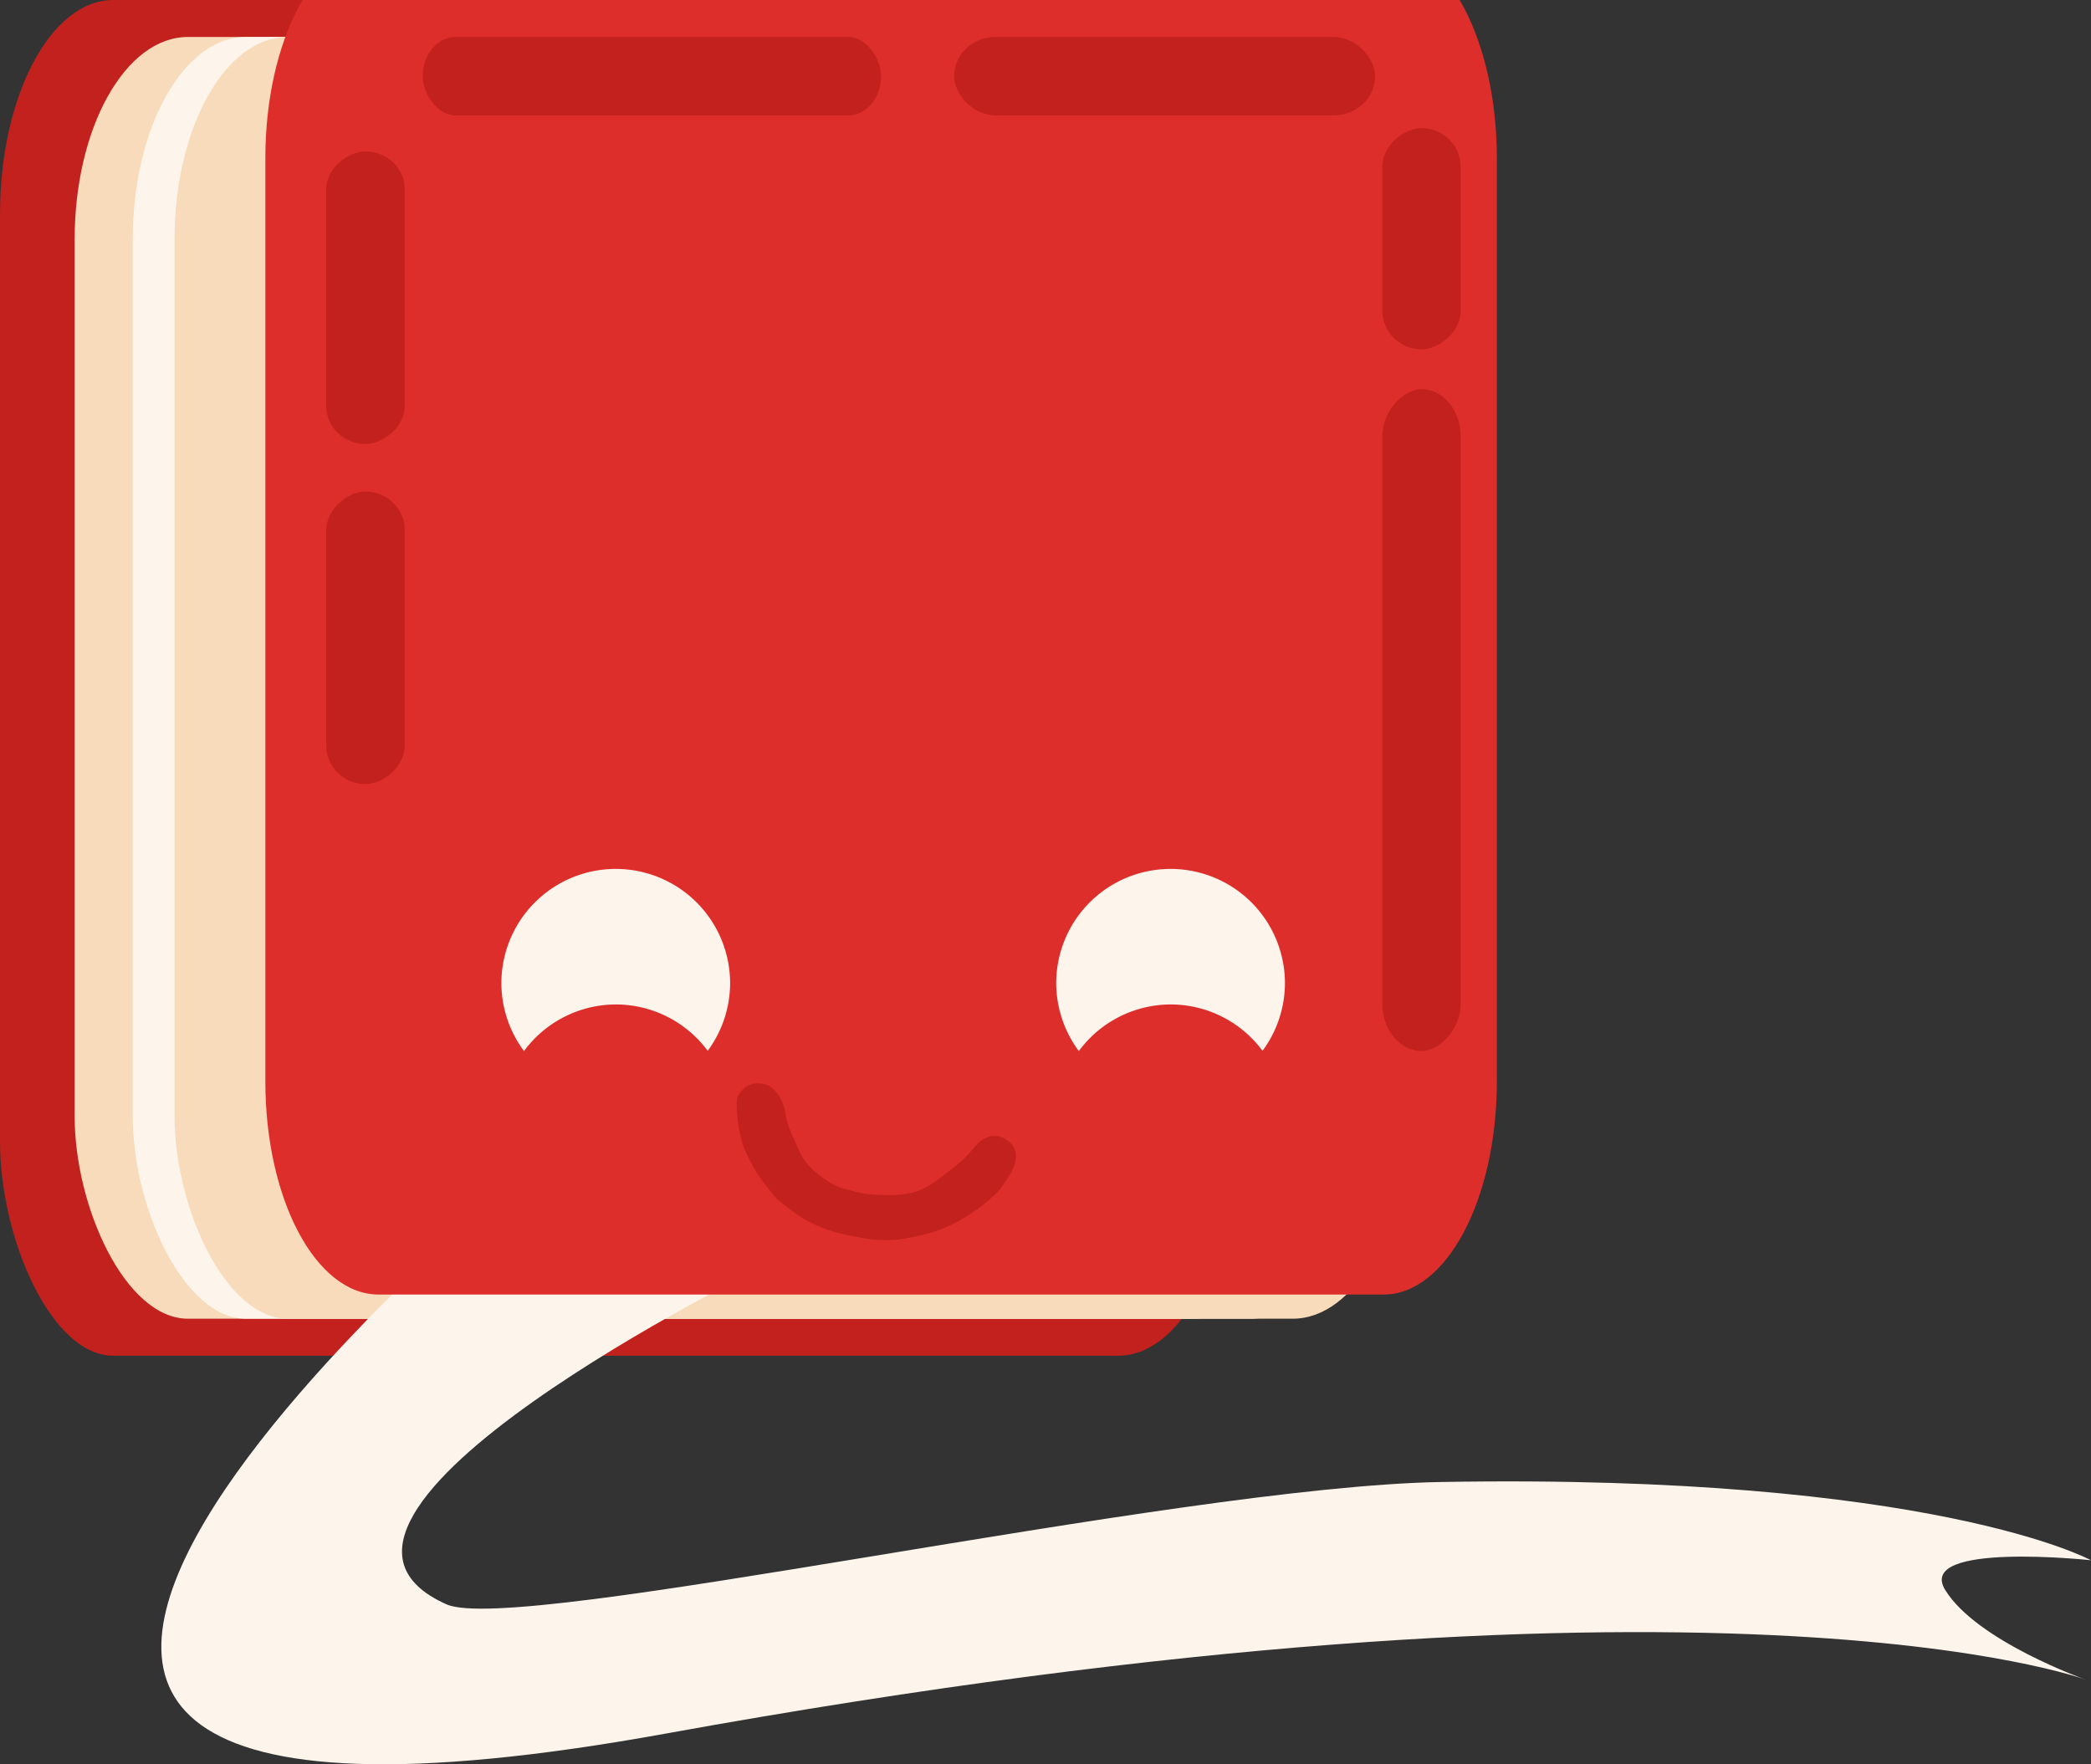 <?xml version="1.0" encoding="UTF-8" standalone="no"?>
<!-- Created with Inkscape (http://www.inkscape.org/) -->

<svg
   width="61.377mm"
   height="51.787mm"
   viewBox="0 0 61.377 51.787"
   version="1.1"
   id="svg1"
   sodipodi:docname="bookie-final.svg"
   inkscape:version="1.3 (0e150ed6c4, 2023-07-21)"
   xmlns:inkscape="http://www.inkscape.org/namespaces/inkscape"
   xmlns:sodipodi="http://sodipodi.sourceforge.net/DTD/sodipodi-0.dtd"
   xmlns="http://www.w3.org/2000/svg"
   xmlns:svg="http://www.w3.org/2000/svg">
  <rect x="0" y="0" width="61.377" height="51.787" fill="#333333" stroke="none"/>
  <sodipodi:namedview
     id="namedview1"
     pagecolor="#505050"
     bordercolor="#eeeeee"
     borderopacity="1"
     inkscape:showpageshadow="0"
     inkscape:pageopacity="0"
     inkscape:pagecheckerboard="0"
     inkscape:deskcolor="#505050"
     inkscape:document-units="mm"
     inkscape:zoom="4"
     inkscape:cx="87.000001"
     inkscape:cy="60.875001"
     inkscape:window-width="1920"
     inkscape:window-height="1017"
     inkscape:window-x="-8"
     inkscape:window-y="230"
     inkscape:window-maximized="1"
     inkscape:current-layer="layer1" />
  <defs
     id="defs1" />
  <g
     inkscape:groupmode="layer"
     id="layer1"
     inkscape:label="Layer 4"
     transform="translate(-19.268,-166.016)">
    <rect
       style="fill:#c2211e;fill-opacity:1;stroke-width:0.273"
       id="rect1"
       width="36.149"
       height="39.793"
       x="19.268"
       y="166.016"
       ry="6.286"
       rx="3.325"
       inkscape:export-filename="bookie-atempt10.png"
       inkscape:export-xdpi="96"
       inkscape:export-ydpi="96" />
    <rect
       style="mix-blend-mode:normal;fill:#f8dbba;fill-opacity:1;stroke:none;stroke-width:0.265;stroke-dasharray:none"
       id="rect1-0"
       width="36.149"
       height="37.622"
       x="21.459"
       y="167.101"
       ry="5.943"
       rx="3.325" />
    <rect
       style="mix-blend-mode:normal;fill:#fdf5ec;fill-opacity:1;stroke:none;stroke-width:0.265;stroke-dasharray:none"
       id="rect1-0-4-2"
       width="36.149"
       height="37.622"
       x="23.164"
       y="167.101"
       ry="5.943"
       rx="3.325" />
    <rect
       style="mix-blend-mode:normal;fill:#f8dbba;fill-opacity:1;stroke:none;stroke-width:0.265;stroke-dasharray:none"
       id="rect1-0-4"
       width="36.149"
       height="37.622"
       x="24.391"
       y="167.101"
       ry="5.943"
       rx="3.325" />
    <path
       style="fill:#fdf5ec;fill-opacity:1;stroke:none;stroke-width:0.389;stroke-linecap:round;stroke-linejoin:bevel;stroke-dasharray:none;stroke-dashoffset:0;stroke-opacity:1;paint-order:normal"
       d="m 34.956,200.186 c 0,0 -27.043,22.315 3.858,16.714 30.901,-5.601 41.674,-1.582 41.674,-1.582 0,0 -3.193,-1.127 -4.122,-2.631 -0.883,-1.43 4.279,-0.874 4.279,-0.874 0,0 -4.649,-2.547 -19.072,-2.297 -7.879,0.137 -27.129,4.512 -29.199,3.591 -5.757,-2.563 9.38,-9.961 9.38,-9.961 z"
       id="path45"
       sodipodi:nodetypes="cscscsscc" />
    <path
       id="rect1-0-0"
       style="fill:#de2e2b;stroke-width:0.272"
       d="m 30.382,164.403 h 29.498 c 1.842,0 3.325,2.791 3.325,6.257 v 27.097 c 0,3.467 -1.483,6.257 -3.325,6.257 H 30.382 c -1.842,0 -3.325,-2.791 -3.325,-6.257 v -27.097 c 0,-3.467 1.483,-6.257 3.325,-6.257 z" />
    <path
       id="path54"
       style="fill:#fdf5ec;fill-opacity:1;stroke:none;stroke-width:0.126;stroke-linecap:round;stroke-linejoin:bevel;stroke-dasharray:none;stroke-dashoffset:0;stroke-opacity:1;paint-order:normal"
       d="m 37.342,191.521 a 3.357,3.357 0 0 0 -3.357,3.357 3.357,3.357 0 0 0 0.664,1.989 3.357,3.357 0 0 1 2.693,-1.368 3.357,3.357 0 0 1 2.699,1.361 3.357,3.357 0 0 0 0.658,-1.982 3.357,3.357 0 0 0 -3.357,-3.357 z" />
    <path
       id="path54-3"
       style="fill:#fdf5ec;fill-opacity:1;stroke:none;stroke-width:0.126;stroke-linecap:round;stroke-linejoin:bevel;stroke-dasharray:none;stroke-dashoffset:0;stroke-opacity:1;paint-order:normal"
       d="m 53.628,191.521 a 3.357,3.357 0 0 0 -3.357,3.357 3.357,3.357 0 0 0 0.664,1.989 3.357,3.357 0 0 1 2.693,-1.368 3.357,3.357 0 0 1 2.699,1.361 3.357,3.357 0 0 0 0.658,-1.982 3.357,3.357 0 0 0 -3.357,-3.357 z" />
    <rect
       style="fill:#c2211e;fill-opacity:1;stroke-width:2.484;stroke-linecap:round;stroke-linejoin:bevel"
       id="rect2"
       width="13.455"
       height="2.302"
       x="31.676"
       y="167.101"
       rx="0.964"
       ry="1.151" />
    <rect
       style="fill:#c2211e;fill-opacity:1;stroke-width:2.381;stroke-linecap:round;stroke-linejoin:bevel"
       id="rect2-3"
       width="12.359"
       height="2.302"
       x="47.273"
       y="167.101"
       rx="1.213"
       ry="1.151" />
    <rect
       style="fill:#c2211e;fill-opacity:1;stroke-width:1.726;stroke-linecap:round;stroke-linejoin:bevel"
       id="rect2-9"
       width="6.493"
       height="2.302"
       x="169.777"
       y="-62.144"
       rx="1.139"
       ry="1.151"
       transform="rotate(90)" />
    <rect
       style="fill:#c2211e;fill-opacity:1;stroke-width:2.985;stroke-linecap:round;stroke-linejoin:bevel"
       id="rect2-9-2"
       width="19.429"
       height="2.302"
       x="177.438"
       y="-62.144"
       rx="1.391"
       ry="1.151"
       transform="rotate(90)" />
    <rect
       style="fill:#c2211e;fill-opacity:1;stroke-width:1.984;stroke-linecap:round;stroke-linejoin:bevel"
       id="rect2-9-7"
       width="8.587"
       height="2.302"
       x="170.461"
       y="-31.147"
       rx="1.106"
       ry="1.151"
       transform="rotate(90)" />
    <rect
       style="fill:#c2211e;fill-opacity:1;stroke-width:1.984;stroke-linecap:round;stroke-linejoin:bevel"
       id="rect2-9-7-2"
       width="8.587"
       height="2.302"
       x="180.444"
       y="-31.147"
       rx="1.129"
       ry="1.151"
       transform="rotate(90)" />
    <path
       d="m 48.837,199.487 c -0.417,-0.288 -0.774,-0.035 -0.949,0.18 -0.364,0.448 -0.671,0.653 -0.906,0.83 -0.641,0.514 -0.971,0.634 -1.994,0.588 -0.435,-0.02 -0.636,-0.095 -0.957,-0.183 -0.321,-0.089 -0.584,-0.295 -0.759,-0.428 -0.405,-0.321 -0.498,-0.555 -0.703,-1.035 -0.067,-0.133 -0.122,-0.269 -0.165,-0.406 -0.043,-0.137 -0.077,-0.286 -0.093,-0.414 -0.016,-0.128 -0.209,-0.716 -0.652,-0.794 -0.443,-0.079 -0.674,0.236 -0.738,0.382 -0.064,0.146 -0.016,0.508 0.01,0.763 0.039,0.289 0.129,0.602 0.136,0.624 0.058,0.184 0.122,0.306 0.213,0.488 0.108,0.216 0.27,0.489 0.509,0.782 0.135,0.166 0.264,0.35 0.445,0.476 0.18,0.126 0.409,0.366 0.953,0.621 0.544,0.254 0.972,0.311 1.39,0.392 0.418,0.081 0.869,0.081 1.197,0.026 0.403,-0.068 0.785,-0.155 1.023,-0.244 0.13,-0.048 0.343,-0.134 0.583,-0.264 0.092,-0.05 0.182,-0.102 0.268,-0.158 0.199,-0.127 0.394,-0.255 0.518,-0.364 0.074,-0.066 0.278,-0.234 0.389,-0.351 0.111,-0.117 0.291,-0.399 0.392,-0.568 0.101,-0.17 0.307,-0.654 -0.11,-0.942 z"
       style="fill:#c2211e;stroke-width:3.851;stroke-linecap:round;stroke-linejoin:bevel"
       id="path6"
       sodipodi:nodetypes="zzczzscszzzccccszzccccczzzz" />
  </g>
</svg>
